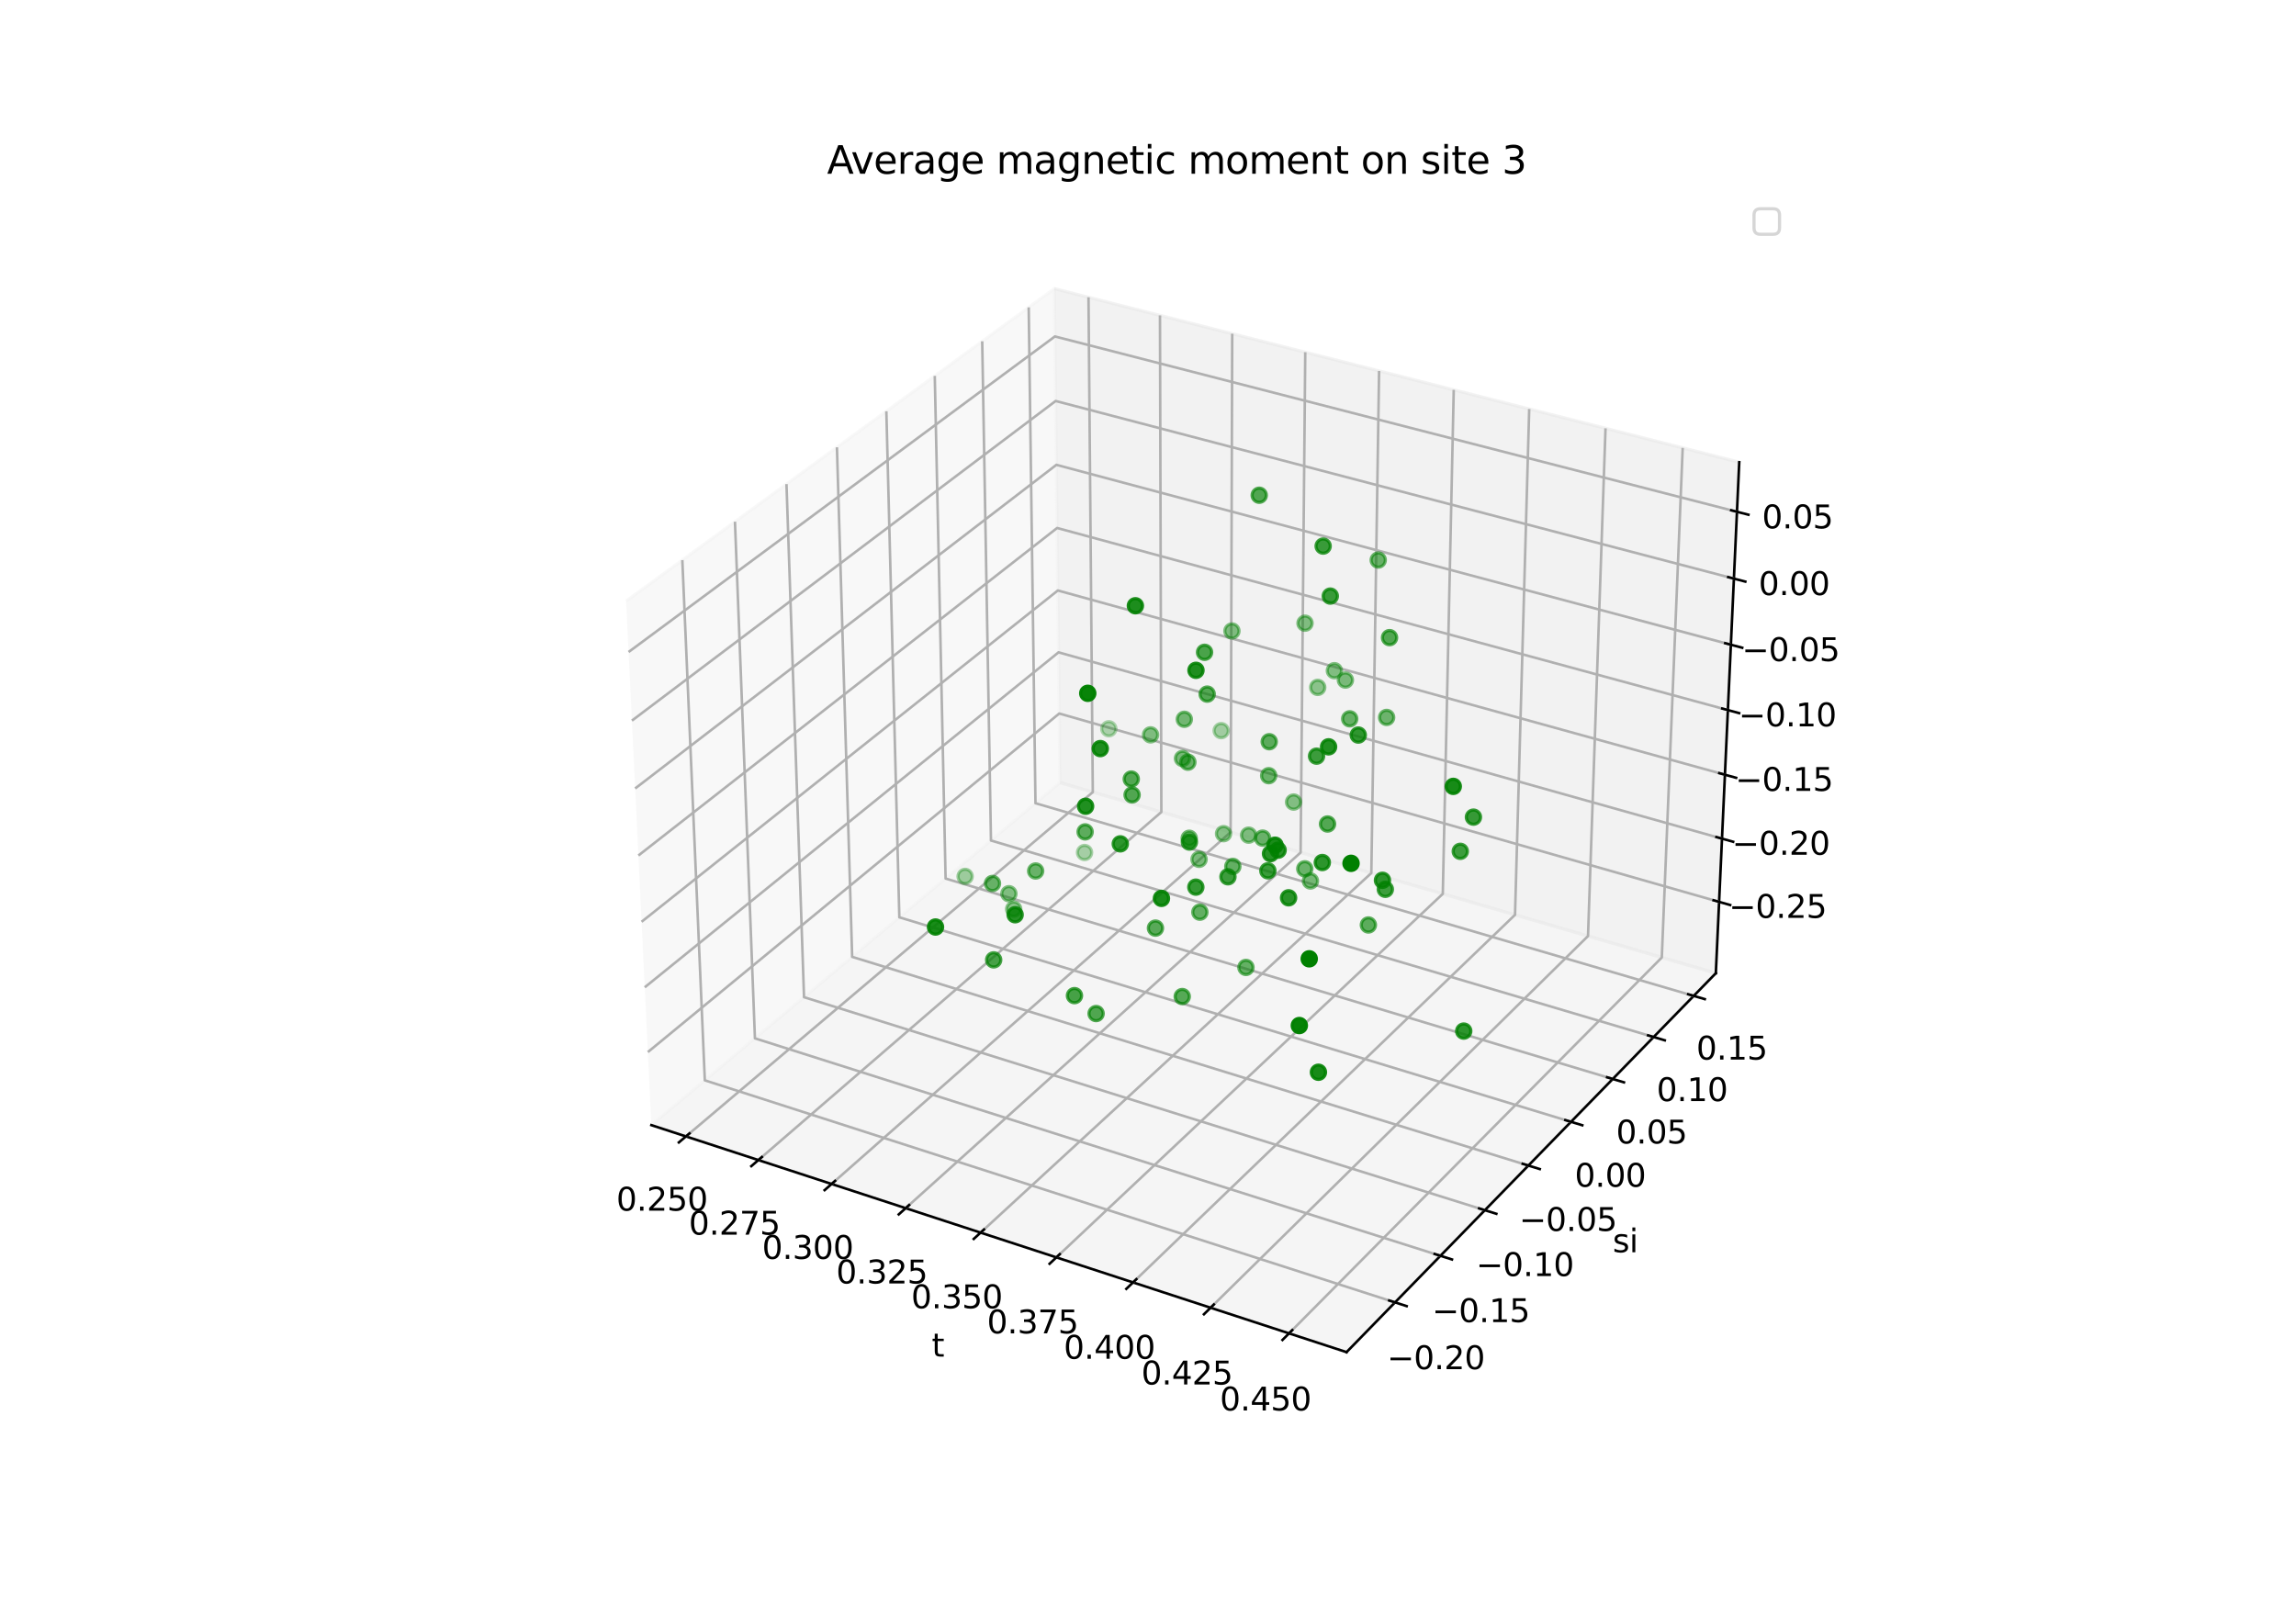<?xml version="1.0" encoding="utf-8" standalone="no"?>
<!DOCTYPE svg PUBLIC "-//W3C//DTD SVG 1.1//EN"
  "http://www.w3.org/Graphics/SVG/1.1/DTD/svg11.dtd">
<svg xmlns:xlink="http://www.w3.org/1999/xlink" width="720pt" height="504pt" viewBox="0 0 720 504" xmlns="http://www.w3.org/2000/svg" version="1.1">
 <defs>
  <style type="text/css">*{stroke-linejoin: round; stroke-linecap: butt}</style>
 </defs>
 <g id="figure_1">
  <g id="patch_1">
   <path d="M 0 504 
L 720 504 
L 720 0 
L 0 0 
z
" style="fill: #ffffff"/>
  </g>
  <g id="patch_2">
   <path d="M 174.96 448.56 
L 563.04 448.56 
L 563.04 60.48 
L 174.96 60.48 
z
" style="fill: #ffffff"/>
  </g>
  <g id="pane3d_1">
   <g id="patch_3">
    <path d="M 204.263 352.872 
L 332.419 245.448 
L 330.638 90.525 
L 196.348 188.523 
" style="fill: #f2f2f2; opacity: 0.5; stroke: #f2f2f2; stroke-linejoin: miter"/>
   </g>
  </g>
  <g id="pane3d_2">
   <g id="patch_4">
    <path d="M 332.419 245.448 
L 538.065 305.222 
L 545.404 144.961 
L 330.638 90.525 
" style="fill: #e6e6e6; opacity: 0.5; stroke: #e6e6e6; stroke-linejoin: miter"/>
   </g>
  </g>
  <g id="pane3d_3">
   <g id="patch_5">
    <path d="M 204.263 352.872 
L 422.257 424.069 
L 538.065 305.222 
L 332.419 245.448 
" style="fill: #ececec; opacity: 0.5; stroke: #ececec; stroke-linejoin: miter"/>
   </g>
  </g>
  <g id="axis3d_1">
   <g id="line2d_1">
    <path d="M 204.263 352.872 
L 422.257 424.069 
" style="fill: none; stroke: #000000; stroke-width: 0.8; stroke-linecap: square"/>
   </g>
   <g id="text_1">
    <!-- t -->
    <g transform="translate(292.177 425.472) scale(0.1 -0.1)">
     <defs>
      <path id="DejaVuSans-74" d="M 1172 4494 
L 1172 3500 
L 2356 3500 
L 2356 3053 
L 1172 3053 
L 1172 1153 
Q 1172 725 1289 603 
Q 1406 481 1766 481 
L 2356 481 
L 2356 0 
L 1766 0 
Q 1100 0 847 248 
Q 594 497 594 1153 
L 594 3053 
L 172 3053 
L 172 3500 
L 594 3500 
L 594 4494 
L 1172 4494 
z
" transform="scale(0.016)"/>
     </defs>
     <use xlink:href="#DejaVuSans-74"/>
    </g>
   </g>
   <g id="Line3DCollection_1">
    <path d="M 215.104 356.413 
L 342.689 248.433 
L 341.342 93.238 
" style="fill: none; stroke: #b0b0b0; stroke-width: 0.8"/>
    <path d="M 237.812 363.829 
L 364.187 254.682 
L 363.755 98.919 
" style="fill: none; stroke: #b0b0b0; stroke-width: 0.8"/>
    <path d="M 260.778 371.33 
L 385.908 260.995 
L 386.411 104.662 
" style="fill: none; stroke: #b0b0b0; stroke-width: 0.8"/>
    <path d="M 284.005 378.916 
L 407.856 267.375 
L 409.314 110.467 
" style="fill: none; stroke: #b0b0b0; stroke-width: 0.8"/>
    <path d="M 307.498 386.589 
L 430.033 273.821 
L 432.468 116.336 
" style="fill: none; stroke: #b0b0b0; stroke-width: 0.8"/>
    <path d="M 331.262 394.35 
L 452.445 280.335 
L 455.877 122.269 
" style="fill: none; stroke: #b0b0b0; stroke-width: 0.8"/>
    <path d="M 355.301 402.201 
L 475.094 286.918 
L 479.544 128.268 
" style="fill: none; stroke: #b0b0b0; stroke-width: 0.8"/>
    <path d="M 379.619 410.143 
L 497.985 293.572 
L 503.475 134.334 
" style="fill: none; stroke: #b0b0b0; stroke-width: 0.8"/>
    <path d="M 404.222 418.179 
L 521.121 300.296 
L 527.674 140.467 
" style="fill: none; stroke: #b0b0b0; stroke-width: 0.8"/>
   </g>
   <g id="xtick_1">
    <g id="line2d_2">
     <path d="M 216.214 355.472 
L 212.877 358.297 
" style="fill: none; stroke: #000000; stroke-width: 0.8; stroke-linecap: square"/>
    </g>
    <g id="text_2">
     <!-- 0.250 -->
     <g transform="translate(193.268 379.692) scale(0.1 -0.1)">
      <defs>
       <path id="DejaVuSans-30" d="M 2034 4250 
Q 1547 4250 1301 3770 
Q 1056 3291 1056 2328 
Q 1056 1369 1301 889 
Q 1547 409 2034 409 
Q 2525 409 2770 889 
Q 3016 1369 3016 2328 
Q 3016 3291 2770 3770 
Q 2525 4250 2034 4250 
z
M 2034 4750 
Q 2819 4750 3233 4129 
Q 3647 3509 3647 2328 
Q 3647 1150 3233 529 
Q 2819 -91 2034 -91 
Q 1250 -91 836 529 
Q 422 1150 422 2328 
Q 422 3509 836 4129 
Q 1250 4750 2034 4750 
z
" transform="scale(0.016)"/>
       <path id="DejaVuSans-2e" d="M 684 794 
L 1344 794 
L 1344 0 
L 684 0 
L 684 794 
z
" transform="scale(0.016)"/>
       <path id="DejaVuSans-32" d="M 1228 531 
L 3431 531 
L 3431 0 
L 469 0 
L 469 531 
Q 828 903 1448 1529 
Q 2069 2156 2228 2338 
Q 2531 2678 2651 2914 
Q 2772 3150 2772 3378 
Q 2772 3750 2511 3984 
Q 2250 4219 1831 4219 
Q 1534 4219 1204 4116 
Q 875 4013 500 3803 
L 500 4441 
Q 881 4594 1212 4672 
Q 1544 4750 1819 4750 
Q 2544 4750 2975 4387 
Q 3406 4025 3406 3419 
Q 3406 3131 3298 2873 
Q 3191 2616 2906 2266 
Q 2828 2175 2409 1742 
Q 1991 1309 1228 531 
z
" transform="scale(0.016)"/>
       <path id="DejaVuSans-35" d="M 691 4666 
L 3169 4666 
L 3169 4134 
L 1269 4134 
L 1269 2991 
Q 1406 3038 1543 3061 
Q 1681 3084 1819 3084 
Q 2600 3084 3056 2656 
Q 3513 2228 3513 1497 
Q 3513 744 3044 326 
Q 2575 -91 1722 -91 
Q 1428 -91 1123 -41 
Q 819 9 494 109 
L 494 744 
Q 775 591 1075 516 
Q 1375 441 1709 441 
Q 2250 441 2565 725 
Q 2881 1009 2881 1497 
Q 2881 1984 2565 2268 
Q 2250 2553 1709 2553 
Q 1456 2553 1204 2497 
Q 953 2441 691 2322 
L 691 4666 
z
" transform="scale(0.016)"/>
      </defs>
      <use xlink:href="#DejaVuSans-30"/>
      <use xlink:href="#DejaVuSans-2e" x="63.623"/>
      <use xlink:href="#DejaVuSans-32" x="95.41"/>
      <use xlink:href="#DejaVuSans-35" x="159.033"/>
      <use xlink:href="#DejaVuSans-30" x="222.656"/>
     </g>
    </g>
   </g>
   <g id="xtick_2">
    <g id="line2d_3">
     <path d="M 238.913 362.878 
L 235.606 365.735 
" style="fill: none; stroke: #000000; stroke-width: 0.8; stroke-linecap: square"/>
    </g>
    <g id="text_3">
     <!-- 0.275 -->
     <g transform="translate(215.992 387.216) scale(0.1 -0.1)">
      <defs>
       <path id="DejaVuSans-37" d="M 525 4666 
L 3525 4666 
L 3525 4397 
L 1831 0 
L 1172 0 
L 2766 4134 
L 525 4134 
L 525 4666 
z
" transform="scale(0.016)"/>
      </defs>
      <use xlink:href="#DejaVuSans-30"/>
      <use xlink:href="#DejaVuSans-2e" x="63.623"/>
      <use xlink:href="#DejaVuSans-32" x="95.41"/>
      <use xlink:href="#DejaVuSans-37" x="159.033"/>
      <use xlink:href="#DejaVuSans-35" x="222.656"/>
     </g>
    </g>
   </g>
   <g id="xtick_3">
    <g id="line2d_4">
     <path d="M 261.869 370.368 
L 258.592 373.257 
" style="fill: none; stroke: #000000; stroke-width: 0.8; stroke-linecap: square"/>
    </g>
    <g id="text_4">
     <!-- 0.300 -->
     <g transform="translate(238.975 394.826) scale(0.1 -0.1)">
      <defs>
       <path id="DejaVuSans-33" d="M 2597 2516 
Q 3050 2419 3304 2112 
Q 3559 1806 3559 1356 
Q 3559 666 3084 287 
Q 2609 -91 1734 -91 
Q 1441 -91 1130 -33 
Q 819 25 488 141 
L 488 750 
Q 750 597 1062 519 
Q 1375 441 1716 441 
Q 2309 441 2620 675 
Q 2931 909 2931 1356 
Q 2931 1769 2642 2001 
Q 2353 2234 1838 2234 
L 1294 2234 
L 1294 2753 
L 1863 2753 
Q 2328 2753 2575 2939 
Q 2822 3125 2822 3475 
Q 2822 3834 2567 4026 
Q 2313 4219 1838 4219 
Q 1578 4219 1281 4162 
Q 984 4106 628 3988 
L 628 4550 
Q 988 4650 1302 4700 
Q 1616 4750 1894 4750 
Q 2613 4750 3031 4423 
Q 3450 4097 3450 3541 
Q 3450 3153 3228 2886 
Q 3006 2619 2597 2516 
z
" transform="scale(0.016)"/>
      </defs>
      <use xlink:href="#DejaVuSans-30"/>
      <use xlink:href="#DejaVuSans-2e" x="63.623"/>
      <use xlink:href="#DejaVuSans-33" x="95.41"/>
      <use xlink:href="#DejaVuSans-30" x="159.033"/>
      <use xlink:href="#DejaVuSans-30" x="222.656"/>
     </g>
    </g>
   </g>
   <g id="xtick_4">
    <g id="line2d_5">
     <path d="M 285.085 377.943 
L 281.841 380.865 
" style="fill: none; stroke: #000000; stroke-width: 0.8; stroke-linecap: square"/>
    </g>
    <g id="text_5">
     <!-- 0.325 -->
     <g transform="translate(262.219 402.522) scale(0.1 -0.1)">
      <use xlink:href="#DejaVuSans-30"/>
      <use xlink:href="#DejaVuSans-2e" x="63.623"/>
      <use xlink:href="#DejaVuSans-33" x="95.41"/>
      <use xlink:href="#DejaVuSans-32" x="159.033"/>
      <use xlink:href="#DejaVuSans-35" x="222.656"/>
     </g>
    </g>
   </g>
   <g id="xtick_5">
    <g id="line2d_6">
     <path d="M 308.567 385.605 
L 305.356 388.561 
" style="fill: none; stroke: #000000; stroke-width: 0.8; stroke-linecap: square"/>
    </g>
    <g id="text_6">
     <!-- 0.350 -->
     <g transform="translate(285.73 410.307) scale(0.1 -0.1)">
      <use xlink:href="#DejaVuSans-30"/>
      <use xlink:href="#DejaVuSans-2e" x="63.623"/>
      <use xlink:href="#DejaVuSans-33" x="95.41"/>
      <use xlink:href="#DejaVuSans-35" x="159.033"/>
      <use xlink:href="#DejaVuSans-30" x="222.656"/>
     </g>
    </g>
   </g>
   <g id="xtick_6">
    <g id="line2d_7">
     <path d="M 332.32 393.355 
L 329.142 396.344 
" style="fill: none; stroke: #000000; stroke-width: 0.8; stroke-linecap: square"/>
    </g>
    <g id="text_7">
     <!-- 0.375 -->
     <g transform="translate(309.513 418.181) scale(0.1 -0.1)">
      <use xlink:href="#DejaVuSans-30"/>
      <use xlink:href="#DejaVuSans-2e" x="63.623"/>
      <use xlink:href="#DejaVuSans-33" x="95.41"/>
      <use xlink:href="#DejaVuSans-37" x="159.033"/>
      <use xlink:href="#DejaVuSans-35" x="222.656"/>
     </g>
    </g>
   </g>
   <g id="xtick_7">
    <g id="line2d_8">
     <path d="M 356.347 401.194 
L 353.204 404.219 
" style="fill: none; stroke: #000000; stroke-width: 0.8; stroke-linecap: square"/>
    </g>
    <g id="text_8">
     <!-- 0.400 -->
     <g transform="translate(333.572 426.147) scale(0.1 -0.1)">
      <defs>
       <path id="DejaVuSans-34" d="M 2419 4116 
L 825 1625 
L 2419 1625 
L 2419 4116 
z
M 2253 4666 
L 3047 4666 
L 3047 1625 
L 3713 1625 
L 3713 1100 
L 3047 1100 
L 3047 0 
L 2419 0 
L 2419 1100 
L 313 1100 
L 313 1709 
L 2253 4666 
z
" transform="scale(0.016)"/>
      </defs>
      <use xlink:href="#DejaVuSans-30"/>
      <use xlink:href="#DejaVuSans-2e" x="63.623"/>
      <use xlink:href="#DejaVuSans-34" x="95.41"/>
      <use xlink:href="#DejaVuSans-30" x="159.033"/>
      <use xlink:href="#DejaVuSans-30" x="222.656"/>
     </g>
    </g>
   </g>
   <g id="xtick_8">
    <g id="line2d_9">
     <path d="M 380.653 409.125 
L 377.546 412.185 
" style="fill: none; stroke: #000000; stroke-width: 0.8; stroke-linecap: square"/>
    </g>
    <g id="text_9">
     <!-- 0.425 -->
     <g transform="translate(357.911 434.206) scale(0.1 -0.1)">
      <use xlink:href="#DejaVuSans-30"/>
      <use xlink:href="#DejaVuSans-2e" x="63.623"/>
      <use xlink:href="#DejaVuSans-34" x="95.41"/>
      <use xlink:href="#DejaVuSans-32" x="159.033"/>
      <use xlink:href="#DejaVuSans-35" x="222.656"/>
     </g>
    </g>
   </g>
   <g id="xtick_9">
    <g id="line2d_10">
     <path d="M 405.244 417.148 
L 402.174 420.244 
" style="fill: none; stroke: #000000; stroke-width: 0.8; stroke-linecap: square"/>
    </g>
    <g id="text_10">
     <!-- 0.450 -->
     <g transform="translate(382.537 442.36) scale(0.1 -0.1)">
      <use xlink:href="#DejaVuSans-30"/>
      <use xlink:href="#DejaVuSans-2e" x="63.623"/>
      <use xlink:href="#DejaVuSans-34" x="95.41"/>
      <use xlink:href="#DejaVuSans-35" x="159.033"/>
      <use xlink:href="#DejaVuSans-30" x="222.656"/>
     </g>
    </g>
   </g>
  </g>
  <g id="axis3d_2">
   <g id="line2d_11">
    <path d="M 538.065 305.222 
L 422.257 424.069 
" style="fill: none; stroke: #000000; stroke-width: 0.8; stroke-linecap: square"/>
   </g>
   <g id="text_11">
    <!-- si -->
    <g transform="translate(505.72 392.744) scale(0.1 -0.1)">
     <defs>
      <path id="DejaVuSans-73" d="M 2834 3397 
L 2834 2853 
Q 2591 2978 2328 3040 
Q 2066 3103 1784 3103 
Q 1356 3103 1142 2972 
Q 928 2841 928 2578 
Q 928 2378 1081 2264 
Q 1234 2150 1697 2047 
L 1894 2003 
Q 2506 1872 2764 1633 
Q 3022 1394 3022 966 
Q 3022 478 2636 193 
Q 2250 -91 1575 -91 
Q 1294 -91 989 -36 
Q 684 19 347 128 
L 347 722 
Q 666 556 975 473 
Q 1284 391 1588 391 
Q 1994 391 2212 530 
Q 2431 669 2431 922 
Q 2431 1156 2273 1281 
Q 2116 1406 1581 1522 
L 1381 1569 
Q 847 1681 609 1914 
Q 372 2147 372 2553 
Q 372 3047 722 3315 
Q 1072 3584 1716 3584 
Q 2034 3584 2315 3537 
Q 2597 3491 2834 3397 
z
" transform="scale(0.016)"/>
      <path id="DejaVuSans-69" d="M 603 3500 
L 1178 3500 
L 1178 0 
L 603 0 
L 603 3500 
z
M 603 4863 
L 1178 4863 
L 1178 4134 
L 603 4134 
L 603 4863 
z
" transform="scale(0.016)"/>
     </defs>
     <use xlink:href="#DejaVuSans-73"/>
     <use xlink:href="#DejaVuSans-69" x="52.1"/>
    </g>
   </g>
   <g id="Line3DCollection_2">
    <path d="M 213.972 175.662 
L 221.026 338.821 
L 437.463 408.464 
" style="fill: none; stroke: #b0b0b0; stroke-width: 0.8"/>
    <path d="M 230.474 163.619 
L 236.738 325.65 
L 451.7 393.853 
" style="fill: none; stroke: #b0b0b0; stroke-width: 0.8"/>
    <path d="M 246.631 151.829 
L 252.136 312.744 
L 465.637 379.551 
" style="fill: none; stroke: #b0b0b0; stroke-width: 0.8"/>
    <path d="M 262.454 140.282 
L 267.227 300.094 
L 479.283 365.547 
" style="fill: none; stroke: #b0b0b0; stroke-width: 0.8"/>
    <path d="M 277.951 128.973 
L 282.022 287.692 
L 492.646 351.833 
" style="fill: none; stroke: #b0b0b0; stroke-width: 0.8"/>
    <path d="M 293.133 117.894 
L 296.53 275.532 
L 505.737 338.399 
" style="fill: none; stroke: #b0b0b0; stroke-width: 0.8"/>
    <path d="M 308.01 107.037 
L 310.757 263.606 
L 518.562 325.237 
" style="fill: none; stroke: #b0b0b0; stroke-width: 0.8"/>
    <path d="M 322.591 96.397 
L 324.713 251.908 
L 531.13 312.339 
" style="fill: none; stroke: #b0b0b0; stroke-width: 0.8"/>
   </g>
   <g id="xtick_10">
    <g id="line2d_12">
     <path d="M 435.64 407.877 
L 441.115 409.639 
" style="fill: none; stroke: #000000; stroke-width: 0.8; stroke-linecap: square"/>
    </g>
    <g id="text_12">
     <!-- −0.20 -->
     <g transform="translate(434.953 429.408) scale(0.1 -0.1)">
      <defs>
       <path id="DejaVuSans-2212" d="M 678 2272 
L 4684 2272 
L 4684 1741 
L 678 1741 
L 678 2272 
z
" transform="scale(0.016)"/>
      </defs>
      <use xlink:href="#DejaVuSans-2212"/>
      <use xlink:href="#DejaVuSans-30" x="83.789"/>
      <use xlink:href="#DejaVuSans-2e" x="147.412"/>
      <use xlink:href="#DejaVuSans-32" x="179.199"/>
      <use xlink:href="#DejaVuSans-30" x="242.822"/>
     </g>
    </g>
   </g>
   <g id="xtick_11">
    <g id="line2d_13">
     <path d="M 449.89 393.279 
L 455.325 395.003 
" style="fill: none; stroke: #000000; stroke-width: 0.8; stroke-linecap: square"/>
    </g>
    <g id="text_13">
     <!-- −0.15 -->
     <g transform="translate(449.059 414.649) scale(0.1 -0.1)">
      <defs>
       <path id="DejaVuSans-31" d="M 794 531 
L 1825 531 
L 1825 4091 
L 703 3866 
L 703 4441 
L 1819 4666 
L 2450 4666 
L 2450 531 
L 3481 531 
L 3481 0 
L 794 0 
L 794 531 
z
" transform="scale(0.016)"/>
      </defs>
      <use xlink:href="#DejaVuSans-2212"/>
      <use xlink:href="#DejaVuSans-30" x="83.789"/>
      <use xlink:href="#DejaVuSans-2e" x="147.412"/>
      <use xlink:href="#DejaVuSans-31" x="179.199"/>
      <use xlink:href="#DejaVuSans-35" x="242.822"/>
     </g>
    </g>
   </g>
   <g id="xtick_12">
    <g id="line2d_14">
     <path d="M 463.84 378.988 
L 469.235 380.677 
" style="fill: none; stroke: #000000; stroke-width: 0.8; stroke-linecap: square"/>
    </g>
    <g id="text_14">
     <!-- −0.10 -->
     <g transform="translate(462.867 400.202) scale(0.1 -0.1)">
      <use xlink:href="#DejaVuSans-2212"/>
      <use xlink:href="#DejaVuSans-30" x="83.789"/>
      <use xlink:href="#DejaVuSans-2e" x="147.412"/>
      <use xlink:href="#DejaVuSans-31" x="179.199"/>
      <use xlink:href="#DejaVuSans-30" x="242.822"/>
     </g>
    </g>
   </g>
   <g id="xtick_13">
    <g id="line2d_15">
     <path d="M 477.499 364.996 
L 482.854 366.649 
" style="fill: none; stroke: #000000; stroke-width: 0.8; stroke-linecap: square"/>
    </g>
    <g id="text_15">
     <!-- −0.05 -->
     <g transform="translate(476.387 386.056) scale(0.1 -0.1)">
      <use xlink:href="#DejaVuSans-2212"/>
      <use xlink:href="#DejaVuSans-30" x="83.789"/>
      <use xlink:href="#DejaVuSans-2e" x="147.412"/>
      <use xlink:href="#DejaVuSans-30" x="179.199"/>
      <use xlink:href="#DejaVuSans-35" x="242.822"/>
     </g>
    </g>
   </g>
   <g id="xtick_14">
    <g id="line2d_16">
     <path d="M 490.875 351.293 
L 496.192 352.912 
" style="fill: none; stroke: #000000; stroke-width: 0.8; stroke-linecap: square"/>
    </g>
    <g id="text_16">
     <!-- 0.00 -->
     <g transform="translate(493.817 372.203) scale(0.1 -0.1)">
      <use xlink:href="#DejaVuSans-30"/>
      <use xlink:href="#DejaVuSans-2e" x="63.623"/>
      <use xlink:href="#DejaVuSans-30" x="95.41"/>
      <use xlink:href="#DejaVuSans-30" x="159.033"/>
     </g>
    </g>
   </g>
   <g id="xtick_15">
    <g id="line2d_17">
     <path d="M 503.979 337.87 
L 509.257 339.456 
" style="fill: none; stroke: #000000; stroke-width: 0.8; stroke-linecap: square"/>
    </g>
    <g id="text_17">
     <!-- 0.05 -->
     <g transform="translate(506.787 358.633) scale(0.1 -0.1)">
      <use xlink:href="#DejaVuSans-30"/>
      <use xlink:href="#DejaVuSans-2e" x="63.623"/>
      <use xlink:href="#DejaVuSans-30" x="95.41"/>
      <use xlink:href="#DejaVuSans-35" x="159.033"/>
     </g>
    </g>
   </g>
   <g id="xtick_16">
    <g id="line2d_18">
     <path d="M 516.817 324.719 
L 522.057 326.273 
" style="fill: none; stroke: #000000; stroke-width: 0.8; stroke-linecap: square"/>
    </g>
    <g id="text_18">
     <!-- 0.10 -->
     <g transform="translate(519.494 345.338) scale(0.1 -0.1)">
      <use xlink:href="#DejaVuSans-30"/>
      <use xlink:href="#DejaVuSans-2e" x="63.623"/>
      <use xlink:href="#DejaVuSans-31" x="95.41"/>
      <use xlink:href="#DejaVuSans-30" x="159.033"/>
     </g>
    </g>
   </g>
   <g id="xtick_17">
    <g id="line2d_19">
     <path d="M 529.397 311.831 
L 534.6 313.354 
" style="fill: none; stroke: #000000; stroke-width: 0.8; stroke-linecap: square"/>
    </g>
    <g id="text_19">
     <!-- 0.15 -->
     <g transform="translate(531.946 332.31) scale(0.1 -0.1)">
      <use xlink:href="#DejaVuSans-30"/>
      <use xlink:href="#DejaVuSans-2e" x="63.623"/>
      <use xlink:href="#DejaVuSans-31" x="95.41"/>
      <use xlink:href="#DejaVuSans-35" x="159.033"/>
     </g>
    </g>
   </g>
  </g>
  <g id="axis3d_3">
   <g id="line2d_20">
    <path d="M 538.065 305.222 
L 545.404 144.961 
" style="fill: none; stroke: #000000; stroke-width: 0.8; stroke-linecap: square"/>
   </g>
   <g id="Line3DCollection_3">
    <path d="M 539.09 282.85 
L 332.17 223.782 
L 203.159 329.963 
" style="fill: none; stroke: #b0b0b0; stroke-width: 0.8"/>
    <path d="M 539.998 263.021 
L 331.95 204.589 
L 202.181 309.648 
" style="fill: none; stroke: #b0b0b0; stroke-width: 0.8"/>
    <path d="M 540.916 242.971 
L 331.727 185.193 
L 201.192 289.099 
" style="fill: none; stroke: #b0b0b0; stroke-width: 0.8"/>
    <path d="M 541.844 222.699 
L 331.501 165.592 
L 200.191 268.313 
" style="fill: none; stroke: #b0b0b0; stroke-width: 0.8"/>
    <path d="M 542.783 202.199 
L 331.273 145.782 
L 199.178 247.285 
" style="fill: none; stroke: #b0b0b0; stroke-width: 0.8"/>
    <path d="M 543.732 181.469 
L 331.043 125.759 
L 198.154 226.011 
" style="fill: none; stroke: #b0b0b0; stroke-width: 0.8"/>
    <path d="M 544.692 160.504 
L 330.81 105.521 
L 197.117 204.486 
" style="fill: none; stroke: #b0b0b0; stroke-width: 0.8"/>
   </g>
   <g id="xtick_18">
    <g id="line2d_21">
     <path d="M 537.352 282.354 
L 542.568 283.843 
" style="fill: none; stroke: #000000; stroke-width: 0.8; stroke-linecap: square"/>
    </g>
    <g id="text_20">
     <!-- −0.25 -->
     <g transform="translate(542.145 287.871) scale(0.1 -0.1)">
      <use xlink:href="#DejaVuSans-2212"/>
      <use xlink:href="#DejaVuSans-30" x="83.789"/>
      <use xlink:href="#DejaVuSans-2e" x="147.412"/>
      <use xlink:href="#DejaVuSans-32" x="179.199"/>
      <use xlink:href="#DejaVuSans-35" x="242.822"/>
     </g>
    </g>
   </g>
   <g id="xtick_19">
    <g id="line2d_22">
     <path d="M 538.251 262.53 
L 543.496 264.003 
" style="fill: none; stroke: #000000; stroke-width: 0.8; stroke-linecap: square"/>
    </g>
    <g id="text_21">
     <!-- −0.20 -->
     <g transform="translate(543.152 268.069) scale(0.1 -0.1)">
      <use xlink:href="#DejaVuSans-2212"/>
      <use xlink:href="#DejaVuSans-30" x="83.789"/>
      <use xlink:href="#DejaVuSans-2e" x="147.412"/>
      <use xlink:href="#DejaVuSans-32" x="179.199"/>
      <use xlink:href="#DejaVuSans-30" x="242.822"/>
     </g>
    </g>
   </g>
   <g id="xtick_20">
    <g id="line2d_23">
     <path d="M 539.159 242.486 
L 544.434 243.943 
" style="fill: none; stroke: #000000; stroke-width: 0.8; stroke-linecap: square"/>
    </g>
    <g id="text_22">
     <!-- −0.15 -->
     <g transform="translate(544.17 248.047) scale(0.1 -0.1)">
      <use xlink:href="#DejaVuSans-2212"/>
      <use xlink:href="#DejaVuSans-30" x="83.789"/>
      <use xlink:href="#DejaVuSans-2e" x="147.412"/>
      <use xlink:href="#DejaVuSans-31" x="179.199"/>
      <use xlink:href="#DejaVuSans-35" x="242.822"/>
     </g>
    </g>
   </g>
   <g id="xtick_21">
    <g id="line2d_24">
     <path d="M 540.077 222.219 
L 545.383 223.66 
" style="fill: none; stroke: #000000; stroke-width: 0.8; stroke-linecap: square"/>
    </g>
    <g id="text_23">
     <!-- −0.10 -->
     <g transform="translate(545.2 227.804) scale(0.1 -0.1)">
      <use xlink:href="#DejaVuSans-2212"/>
      <use xlink:href="#DejaVuSans-30" x="83.789"/>
      <use xlink:href="#DejaVuSans-2e" x="147.412"/>
      <use xlink:href="#DejaVuSans-31" x="179.199"/>
      <use xlink:href="#DejaVuSans-30" x="242.822"/>
     </g>
    </g>
   </g>
   <g id="xtick_22">
    <g id="line2d_25">
     <path d="M 541.005 201.725 
L 546.342 203.149 
" style="fill: none; stroke: #000000; stroke-width: 0.8; stroke-linecap: square"/>
    </g>
    <g id="text_24">
     <!-- −0.05 -->
     <g transform="translate(546.241 207.334) scale(0.1 -0.1)">
      <use xlink:href="#DejaVuSans-2212"/>
      <use xlink:href="#DejaVuSans-30" x="83.789"/>
      <use xlink:href="#DejaVuSans-2e" x="147.412"/>
      <use xlink:href="#DejaVuSans-30" x="179.199"/>
      <use xlink:href="#DejaVuSans-35" x="242.822"/>
     </g>
    </g>
   </g>
   <g id="xtick_23">
    <g id="line2d_26">
     <path d="M 541.944 181.001 
L 547.312 182.407 
" style="fill: none; stroke: #000000; stroke-width: 0.8; stroke-linecap: square"/>
    </g>
    <g id="text_25">
     <!-- 0.00 -->
     <g transform="translate(551.484 186.633) scale(0.1 -0.1)">
      <use xlink:href="#DejaVuSans-30"/>
      <use xlink:href="#DejaVuSans-2e" x="63.623"/>
      <use xlink:href="#DejaVuSans-30" x="95.41"/>
      <use xlink:href="#DejaVuSans-30" x="159.033"/>
     </g>
    </g>
   </g>
   <g id="xtick_24">
    <g id="line2d_27">
     <path d="M 542.894 160.041 
L 548.294 161.429 
" style="fill: none; stroke: #000000; stroke-width: 0.8; stroke-linecap: square"/>
    </g>
    <g id="text_26">
     <!-- 0.05 -->
     <g transform="translate(552.548 165.699) scale(0.1 -0.1)">
      <use xlink:href="#DejaVuSans-30"/>
      <use xlink:href="#DejaVuSans-2e" x="63.623"/>
      <use xlink:href="#DejaVuSans-30" x="95.41"/>
      <use xlink:href="#DejaVuSans-35" x="159.033"/>
     </g>
    </g>
   </g>
  </g>
  <g id="axes_1">
   <g id="Path3DCollection_1">
    <defs>
     <path id="C0_0_c5bb8f6f58" d="M 0 2.236 
C 0.593 2.236 1.162 2 1.581 1.581 
C 2 1.162 2.236 0.593 2.236 -0 
C 2.236 -0.593 2 -1.162 1.581 -1.581 
C 1.162 -2 0.593 -2.236 0 -2.236 
C -0.593 -2.236 -1.162 -2 -1.581 -1.581 
C -2 -1.162 -2.236 -0.593 -2.236 0 
C -2.236 0.593 -2 1.162 -1.581 1.581 
C -1.162 2 -0.593 2.236 0 2.236 
z
"/>
    </defs>
    <g clip-path="url(#pa1069e12fb)">
     <use xlink:href="#C0_0_c5bb8f6f58" x="347.713" y="228.56" style="fill: #008000; fill-opacity: 0.3; stroke: #008000; stroke-opacity: 0.3"/>
    </g>
    <g clip-path="url(#pa1069e12fb)">
     <use xlink:href="#C0_0_c5bb8f6f58" x="340.106" y="267.368" style="fill: #008000; fill-opacity: 0.326; stroke: #008000; stroke-opacity: 0.326"/>
    </g>
    <g clip-path="url(#pa1069e12fb)">
     <use xlink:href="#C0_0_c5bb8f6f58" x="382.953" y="229.151" style="fill: #008000; fill-opacity: 0.335; stroke: #008000; stroke-opacity: 0.335"/>
    </g>
    <g clip-path="url(#pa1069e12fb)">
     <use xlink:href="#C0_0_c5bb8f6f58" x="302.65" y="274.861" style="fill: #008000; fill-opacity: 0.362; stroke: #008000; stroke-opacity: 0.362"/>
    </g>
    <g clip-path="url(#pa1069e12fb)">
     <use xlink:href="#C0_0_c5bb8f6f58" x="413.22" y="215.587" style="fill: #008000; fill-opacity: 0.429; stroke: #008000; stroke-opacity: 0.429"/>
    </g>
    <g clip-path="url(#pa1069e12fb)">
     <use xlink:href="#C0_0_c5bb8f6f58" x="383.692" y="261.465" style="fill: #008000; fill-opacity: 0.445; stroke: #008000; stroke-opacity: 0.445"/>
    </g>
    <g clip-path="url(#pa1069e12fb)">
     <use xlink:href="#C0_0_c5bb8f6f58" x="317.882" y="285.128" style="fill: #008000; fill-opacity: 0.452; stroke: #008000; stroke-opacity: 0.452"/>
    </g>
    <g clip-path="url(#pa1069e12fb)">
     <use xlink:href="#C0_0_c5bb8f6f58" x="405.658" y="251.548" style="fill: #008000; fill-opacity: 0.462; stroke: #008000; stroke-opacity: 0.462"/>
    </g>
    <g clip-path="url(#pa1069e12fb)">
     <use xlink:href="#C0_0_c5bb8f6f58" x="418.446" y="210.343" style="fill: #008000; fill-opacity: 0.468; stroke: #008000; stroke-opacity: 0.468"/>
    </g>
    <g clip-path="url(#pa1069e12fb)">
     <use xlink:href="#C0_0_c5bb8f6f58" x="409.238" y="195.449" style="fill: #008000; fill-opacity: 0.472; stroke: #008000; stroke-opacity: 0.472"/>
    </g>
    <g clip-path="url(#pa1069e12fb)">
     <use xlink:href="#C0_0_c5bb8f6f58" x="386.32" y="197.895" style="fill: #008000; fill-opacity: 0.473; stroke: #008000; stroke-opacity: 0.473"/>
    </g>
    <g clip-path="url(#pa1069e12fb)">
     <use xlink:href="#C0_0_c5bb8f6f58" x="360.8" y="230.469" style="fill: #008000; fill-opacity: 0.476; stroke: #008000; stroke-opacity: 0.476"/>
    </g>
    <g clip-path="url(#pa1069e12fb)">
     <use xlink:href="#C0_0_c5bb8f6f58" x="391.558" y="261.927" style="fill: #008000; fill-opacity: 0.478; stroke: #008000; stroke-opacity: 0.478"/>
    </g>
    <g clip-path="url(#pa1069e12fb)">
     <use xlink:href="#C0_0_c5bb8f6f58" x="316.379" y="280.292" style="fill: #008000; fill-opacity: 0.48; stroke: #008000; stroke-opacity: 0.48"/>
    </g>
    <g clip-path="url(#pa1069e12fb)">
     <use xlink:href="#C0_0_c5bb8f6f58" x="421.904" y="213.288" style="fill: #008000; fill-opacity: 0.493; stroke: #008000; stroke-opacity: 0.493"/>
    </g>
    <g clip-path="url(#pa1069e12fb)">
     <use xlink:href="#C0_0_c5bb8f6f58" x="376.018" y="269.511" style="fill: #008000; fill-opacity: 0.505; stroke: #008000; stroke-opacity: 0.505"/>
    </g>
    <g clip-path="url(#pa1069e12fb)">
     <use xlink:href="#C0_0_c5bb8f6f58" x="370.816" y="237.873" style="fill: #008000; fill-opacity: 0.509; stroke: #008000; stroke-opacity: 0.509"/>
    </g>
    <g clip-path="url(#pa1069e12fb)">
     <use xlink:href="#C0_0_c5bb8f6f58" x="410.939" y="276.301" style="fill: #008000; fill-opacity: 0.52; stroke: #008000; stroke-opacity: 0.52"/>
    </g>
    <g clip-path="url(#pa1069e12fb)">
     <use xlink:href="#C0_0_c5bb8f6f58" x="371.389" y="225.587" style="fill: #008000; fill-opacity: 0.53; stroke: #008000; stroke-opacity: 0.53"/>
    </g>
    <g clip-path="url(#pa1069e12fb)">
     <use xlink:href="#C0_0_c5bb8f6f58" x="434.833" y="225.005" style="fill: #008000; fill-opacity: 0.549; stroke: #008000; stroke-opacity: 0.549"/>
    </g>
    <g clip-path="url(#pa1069e12fb)">
     <use xlink:href="#C0_0_c5bb8f6f58" x="372.925" y="262.909" style="fill: #008000; fill-opacity: 0.558; stroke: #008000; stroke-opacity: 0.558"/>
    </g>
    <g clip-path="url(#pa1069e12fb)">
     <use xlink:href="#C0_0_c5bb8f6f58" x="397.848" y="243.275" style="fill: #008000; fill-opacity: 0.562; stroke: #008000; stroke-opacity: 0.562"/>
    </g>
    <g clip-path="url(#pa1069e12fb)">
     <use xlink:href="#C0_0_c5bb8f6f58" x="395.949" y="262.86" style="fill: #008000; fill-opacity: 0.565; stroke: #008000; stroke-opacity: 0.565"/>
    </g>
    <g clip-path="url(#pa1069e12fb)">
     <use xlink:href="#C0_0_c5bb8f6f58" x="432.197" y="175.643" style="fill: #008000; fill-opacity: 0.566; stroke: #008000; stroke-opacity: 0.566"/>
    </g>
    <g clip-path="url(#pa1069e12fb)">
     <use xlink:href="#C0_0_c5bb8f6f58" x="409.163" y="272.483" style="fill: #008000; fill-opacity: 0.57; stroke: #008000; stroke-opacity: 0.57"/>
    </g>
    <g clip-path="url(#pa1069e12fb)">
     <use xlink:href="#C0_0_c5bb8f6f58" x="324.769" y="273.167" style="fill: #008000; fill-opacity: 0.572; stroke: #008000; stroke-opacity: 0.572"/>
    </g>
    <g clip-path="url(#pa1069e12fb)">
     <use xlink:href="#C0_0_c5bb8f6f58" x="423.252" y="225.441" style="fill: #008000; fill-opacity: 0.576; stroke: #008000; stroke-opacity: 0.576"/>
    </g>
    <g clip-path="url(#pa1069e12fb)">
     <use xlink:href="#C0_0_c5bb8f6f58" x="311.235" y="277.075" style="fill: #008000; fill-opacity: 0.581; stroke: #008000; stroke-opacity: 0.581"/>
    </g>
    <g clip-path="url(#pa1069e12fb)">
     <use xlink:href="#C0_0_c5bb8f6f58" x="372.504" y="239.041" style="fill: #008000; fill-opacity: 0.581; stroke: #008000; stroke-opacity: 0.581"/>
    </g>
    <g clip-path="url(#pa1069e12fb)">
     <use xlink:href="#C0_0_c5bb8f6f58" x="390.717" y="303.413" style="fill: #008000; fill-opacity: 0.593; stroke: #008000; stroke-opacity: 0.593"/>
    </g>
    <g clip-path="url(#pa1069e12fb)">
     <use xlink:href="#C0_0_c5bb8f6f58" x="376.267" y="286.083" style="fill: #008000; fill-opacity: 0.596; stroke: #008000; stroke-opacity: 0.596"/>
    </g>
    <g clip-path="url(#pa1069e12fb)">
     <use xlink:href="#C0_0_c5bb8f6f58" x="386.605" y="271.735" style="fill: #008000; fill-opacity: 0.597; stroke: #008000; stroke-opacity: 0.597"/>
    </g>
    <g clip-path="url(#pa1069e12fb)">
     <use xlink:href="#C0_0_c5bb8f6f58" x="398.016" y="232.623" style="fill: #008000; fill-opacity: 0.619; stroke: #008000; stroke-opacity: 0.619"/>
    </g>
    <g clip-path="url(#pa1069e12fb)">
     <use xlink:href="#C0_0_c5bb8f6f58" x="340.285" y="260.902" style="fill: #008000; fill-opacity: 0.619; stroke: #008000; stroke-opacity: 0.619"/>
    </g>
    <g clip-path="url(#pa1069e12fb)">
     <use xlink:href="#C0_0_c5bb8f6f58" x="429.107" y="290.096" style="fill: #008000; fill-opacity: 0.623; stroke: #008000; stroke-opacity: 0.623"/>
    </g>
    <g clip-path="url(#pa1069e12fb)">
     <use xlink:href="#C0_0_c5bb8f6f58" x="362.34" y="291.081" style="fill: #008000; fill-opacity: 0.638; stroke: #008000; stroke-opacity: 0.638"/>
    </g>
    <g clip-path="url(#pa1069e12fb)">
     <use xlink:href="#C0_0_c5bb8f6f58" x="370.736" y="312.545" style="fill: #008000; fill-opacity: 0.646; stroke: #008000; stroke-opacity: 0.646"/>
    </g>
    <g clip-path="url(#pa1069e12fb)">
     <use xlink:href="#C0_0_c5bb8f6f58" x="378.56" y="217.693" style="fill: #008000; fill-opacity: 0.651; stroke: #008000; stroke-opacity: 0.651"/>
    </g>
    <g clip-path="url(#pa1069e12fb)">
     <use xlink:href="#C0_0_c5bb8f6f58" x="416.305" y="258.43" style="fill: #008000; fill-opacity: 0.658; stroke: #008000; stroke-opacity: 0.658"/>
    </g>
    <g clip-path="url(#pa1069e12fb)">
     <use xlink:href="#C0_0_c5bb8f6f58" x="354.754" y="244.333" style="fill: #008000; fill-opacity: 0.66; stroke: #008000; stroke-opacity: 0.66"/>
    </g>
    <g clip-path="url(#pa1069e12fb)">
     <use xlink:href="#C0_0_c5bb8f6f58" x="435.745" y="199.979" style="fill: #008000; fill-opacity: 0.662; stroke: #008000; stroke-opacity: 0.662"/>
    </g>
    <g clip-path="url(#pa1069e12fb)">
     <use xlink:href="#C0_0_c5bb8f6f58" x="355.01" y="249.298" style="fill: #008000; fill-opacity: 0.665; stroke: #008000; stroke-opacity: 0.665"/>
    </g>
    <g clip-path="url(#pa1069e12fb)">
     <use xlink:href="#C0_0_c5bb8f6f58" x="394.879" y="155.32" style="fill: #008000; fill-opacity: 0.665; stroke: #008000; stroke-opacity: 0.665"/>
    </g>
    <g clip-path="url(#pa1069e12fb)">
     <use xlink:href="#C0_0_c5bb8f6f58" x="343.725" y="317.878" style="fill: #008000; fill-opacity: 0.674; stroke: #008000; stroke-opacity: 0.674"/>
    </g>
    <g clip-path="url(#pa1069e12fb)">
     <use xlink:href="#C0_0_c5bb8f6f58" x="377.734" y="204.577" style="fill: #008000; fill-opacity: 0.693; stroke: #008000; stroke-opacity: 0.693"/>
    </g>
    <g clip-path="url(#pa1069e12fb)">
     <use xlink:href="#C0_0_c5bb8f6f58" x="311.606" y="301.042" style="fill: #008000; fill-opacity: 0.708; stroke: #008000; stroke-opacity: 0.708"/>
    </g>
    <g clip-path="url(#pa1069e12fb)">
     <use xlink:href="#C0_0_c5bb8f6f58" x="336.941" y="312.257" style="fill: #008000; fill-opacity: 0.714; stroke: #008000; stroke-opacity: 0.714"/>
    </g>
    <g clip-path="url(#pa1069e12fb)">
     <use xlink:href="#C0_0_c5bb8f6f58" x="385.072" y="274.988" style="fill: #008000; fill-opacity: 0.747; stroke: #008000; stroke-opacity: 0.747"/>
    </g>
    <g clip-path="url(#pa1069e12fb)">
     <use xlink:href="#C0_0_c5bb8f6f58" x="372.981" y="264.093" style="fill: #008000; fill-opacity: 0.749; stroke: #008000; stroke-opacity: 0.749"/>
    </g>
    <g clip-path="url(#pa1069e12fb)">
     <use xlink:href="#C0_0_c5bb8f6f58" x="457.927" y="266.996" style="fill: #008000; fill-opacity: 0.75; stroke: #008000; stroke-opacity: 0.75"/>
    </g>
    <g clip-path="url(#pa1069e12fb)">
     <use xlink:href="#C0_0_c5bb8f6f58" x="412.858" y="237.148" style="fill: #008000; fill-opacity: 0.752; stroke: #008000; stroke-opacity: 0.752"/>
    </g>
    <g clip-path="url(#pa1069e12fb)">
     <use xlink:href="#C0_0_c5bb8f6f58" x="434.425" y="278.91" style="fill: #008000; fill-opacity: 0.757; stroke: #008000; stroke-opacity: 0.757"/>
    </g>
    <g clip-path="url(#pa1069e12fb)">
     <use xlink:href="#C0_0_c5bb8f6f58" x="417.166" y="186.949" style="fill: #008000; fill-opacity: 0.763; stroke: #008000; stroke-opacity: 0.763"/>
    </g>
    <g clip-path="url(#pa1069e12fb)">
     <use xlink:href="#C0_0_c5bb8f6f58" x="414.923" y="171.267" style="fill: #008000; fill-opacity: 0.763; stroke: #008000; stroke-opacity: 0.763"/>
    </g>
    <g clip-path="url(#pa1069e12fb)">
     <use xlink:href="#C0_0_c5bb8f6f58" x="397.591" y="273.107" style="fill: #008000; fill-opacity: 0.765; stroke: #008000; stroke-opacity: 0.765"/>
    </g>
    <g clip-path="url(#pa1069e12fb)">
     <use xlink:href="#C0_0_c5bb8f6f58" x="462.055" y="256.275" style="fill: #008000; fill-opacity: 0.776; stroke: #008000; stroke-opacity: 0.776"/>
    </g>
    <g clip-path="url(#pa1069e12fb)">
     <use xlink:href="#C0_0_c5bb8f6f58" x="375.001" y="278.235" style="fill: #008000; fill-opacity: 0.787; stroke: #008000; stroke-opacity: 0.787"/>
    </g>
    <g clip-path="url(#pa1069e12fb)">
     <use xlink:href="#C0_0_c5bb8f6f58" x="425.938" y="230.532" style="fill: #008000; fill-opacity: 0.8; stroke: #008000; stroke-opacity: 0.8"/>
    </g>
    <g clip-path="url(#pa1069e12fb)">
     <use xlink:href="#C0_0_c5bb8f6f58" x="351.31" y="264.656" style="fill: #008000; fill-opacity: 0.812; stroke: #008000; stroke-opacity: 0.812"/>
    </g>
    <g clip-path="url(#pa1069e12fb)">
     <use xlink:href="#C0_0_c5bb8f6f58" x="433.527" y="276.083" style="fill: #008000; fill-opacity: 0.813; stroke: #008000; stroke-opacity: 0.813"/>
    </g>
    <g clip-path="url(#pa1069e12fb)">
     <use xlink:href="#C0_0_c5bb8f6f58" x="459.007" y="323.377" style="fill: #008000; fill-opacity: 0.814; stroke: #008000; stroke-opacity: 0.814"/>
    </g>
    <g clip-path="url(#pa1069e12fb)">
     <use xlink:href="#C0_0_c5bb8f6f58" x="414.666" y="270.513" style="fill: #008000; fill-opacity: 0.816; stroke: #008000; stroke-opacity: 0.816"/>
    </g>
    <g clip-path="url(#pa1069e12fb)">
     <use xlink:href="#C0_0_c5bb8f6f58" x="404.089" y="281.576" style="fill: #008000; fill-opacity: 0.832; stroke: #008000; stroke-opacity: 0.832"/>
    </g>
    <g clip-path="url(#pa1069e12fb)">
     <use xlink:href="#C0_0_c5bb8f6f58" x="400.801" y="266.636" style="fill: #008000; fill-opacity: 0.834; stroke: #008000; stroke-opacity: 0.834"/>
    </g>
    <g clip-path="url(#pa1069e12fb)">
     <use xlink:href="#C0_0_c5bb8f6f58" x="398.421" y="267.73" style="fill: #008000; fill-opacity: 0.836; stroke: #008000; stroke-opacity: 0.836"/>
    </g>
    <g clip-path="url(#pa1069e12fb)">
     <use xlink:href="#C0_0_c5bb8f6f58" x="318.335" y="286.891" style="fill: #008000; fill-opacity: 0.84; stroke: #008000; stroke-opacity: 0.84"/>
    </g>
    <g clip-path="url(#pa1069e12fb)">
     <use xlink:href="#C0_0_c5bb8f6f58" x="416.626" y="234.225" style="fill: #008000; fill-opacity: 0.86; stroke: #008000; stroke-opacity: 0.86"/>
    </g>
    <g clip-path="url(#pa1069e12fb)">
     <use xlink:href="#C0_0_c5bb8f6f58" x="340.435" y="252.869" style="fill: #008000; fill-opacity: 0.87; stroke: #008000; stroke-opacity: 0.87"/>
    </g>
    <g clip-path="url(#pa1069e12fb)">
     <use xlink:href="#C0_0_c5bb8f6f58" x="375.045" y="210.228" style="fill: #008000; fill-opacity: 0.871; stroke: #008000; stroke-opacity: 0.871"/>
    </g>
    <g clip-path="url(#pa1069e12fb)">
     <use xlink:href="#C0_0_c5bb8f6f58" x="345.037" y="234.776" style="fill: #008000; fill-opacity: 0.875; stroke: #008000; stroke-opacity: 0.875"/>
    </g>
    <g clip-path="url(#pa1069e12fb)">
     <use xlink:href="#C0_0_c5bb8f6f58" x="356.043" y="189.983" style="fill: #008000; fill-opacity: 0.876; stroke: #008000; stroke-opacity: 0.876"/>
    </g>
    <g clip-path="url(#pa1069e12fb)">
     <use xlink:href="#C0_0_c5bb8f6f58" x="364.218" y="281.757" style="fill: #008000; fill-opacity: 0.888; stroke: #008000; stroke-opacity: 0.888"/>
    </g>
    <g clip-path="url(#pa1069e12fb)">
     <use xlink:href="#C0_0_c5bb8f6f58" x="399.835" y="265.074" style="fill: #008000; fill-opacity: 0.891; stroke: #008000; stroke-opacity: 0.891"/>
    </g>
    <g clip-path="url(#pa1069e12fb)">
     <use xlink:href="#C0_0_c5bb8f6f58" x="293.365" y="290.739" style="fill: #008000; fill-opacity: 0.895; stroke: #008000; stroke-opacity: 0.895"/>
    </g>
    <g clip-path="url(#pa1069e12fb)">
     <use xlink:href="#C0_0_c5bb8f6f58" x="413.444" y="336.285" style="fill: #008000; fill-opacity: 0.902; stroke: #008000; stroke-opacity: 0.902"/>
    </g>
    <g clip-path="url(#pa1069e12fb)">
     <use xlink:href="#C0_0_c5bb8f6f58" x="455.729" y="246.629" style="fill: #008000; fill-opacity: 0.905; stroke: #008000; stroke-opacity: 0.905"/>
    </g>
    <g clip-path="url(#pa1069e12fb)">
     <use xlink:href="#C0_0_c5bb8f6f58" x="341.111" y="217.44" style="fill: #008000; fill-opacity: 0.968; stroke: #008000; stroke-opacity: 0.968"/>
    </g>
    <g clip-path="url(#pa1069e12fb)">
     <use xlink:href="#C0_0_c5bb8f6f58" x="407.456" y="321.638" style="fill: #008000; fill-opacity: 0.976; stroke: #008000; stroke-opacity: 0.976"/>
    </g>
    <g clip-path="url(#pa1069e12fb)">
     <use xlink:href="#C0_0_c5bb8f6f58" x="423.67" y="270.762" style="fill: #008000; fill-opacity: 0.993; stroke: #008000; stroke-opacity: 0.993"/>
    </g>
    <g clip-path="url(#pa1069e12fb)">
     <use xlink:href="#C0_0_c5bb8f6f58" x="410.563" y="300.711" style="fill: #008000; stroke: #008000"/>
    </g>
   </g>
   <g id="text_27">
    <!-- Average magnetic moment on site 3 -->
    <g transform="translate(259.349 54.48) scale(0.12 -0.12)">
     <defs>
      <path id="DejaVuSans-41" d="M 2188 4044 
L 1331 1722 
L 3047 1722 
L 2188 4044 
z
M 1831 4666 
L 2547 4666 
L 4325 0 
L 3669 0 
L 3244 1197 
L 1141 1197 
L 716 0 
L 50 0 
L 1831 4666 
z
" transform="scale(0.016)"/>
      <path id="DejaVuSans-76" d="M 191 3500 
L 800 3500 
L 1894 563 
L 2988 3500 
L 3597 3500 
L 2284 0 
L 1503 0 
L 191 3500 
z
" transform="scale(0.016)"/>
      <path id="DejaVuSans-65" d="M 3597 1894 
L 3597 1613 
L 953 1613 
Q 991 1019 1311 708 
Q 1631 397 2203 397 
Q 2534 397 2845 478 
Q 3156 559 3463 722 
L 3463 178 
Q 3153 47 2828 -22 
Q 2503 -91 2169 -91 
Q 1331 -91 842 396 
Q 353 884 353 1716 
Q 353 2575 817 3079 
Q 1281 3584 2069 3584 
Q 2775 3584 3186 3129 
Q 3597 2675 3597 1894 
z
M 3022 2063 
Q 3016 2534 2758 2815 
Q 2500 3097 2075 3097 
Q 1594 3097 1305 2825 
Q 1016 2553 972 2059 
L 3022 2063 
z
" transform="scale(0.016)"/>
      <path id="DejaVuSans-72" d="M 2631 2963 
Q 2534 3019 2420 3045 
Q 2306 3072 2169 3072 
Q 1681 3072 1420 2755 
Q 1159 2438 1159 1844 
L 1159 0 
L 581 0 
L 581 3500 
L 1159 3500 
L 1159 2956 
Q 1341 3275 1631 3429 
Q 1922 3584 2338 3584 
Q 2397 3584 2469 3576 
Q 2541 3569 2628 3553 
L 2631 2963 
z
" transform="scale(0.016)"/>
      <path id="DejaVuSans-61" d="M 2194 1759 
Q 1497 1759 1228 1600 
Q 959 1441 959 1056 
Q 959 750 1161 570 
Q 1363 391 1709 391 
Q 2188 391 2477 730 
Q 2766 1069 2766 1631 
L 2766 1759 
L 2194 1759 
z
M 3341 1997 
L 3341 0 
L 2766 0 
L 2766 531 
Q 2569 213 2275 61 
Q 1981 -91 1556 -91 
Q 1019 -91 701 211 
Q 384 513 384 1019 
Q 384 1609 779 1909 
Q 1175 2209 1959 2209 
L 2766 2209 
L 2766 2266 
Q 2766 2663 2505 2880 
Q 2244 3097 1772 3097 
Q 1472 3097 1187 3025 
Q 903 2953 641 2809 
L 641 3341 
Q 956 3463 1253 3523 
Q 1550 3584 1831 3584 
Q 2591 3584 2966 3190 
Q 3341 2797 3341 1997 
z
" transform="scale(0.016)"/>
      <path id="DejaVuSans-67" d="M 2906 1791 
Q 2906 2416 2648 2759 
Q 2391 3103 1925 3103 
Q 1463 3103 1205 2759 
Q 947 2416 947 1791 
Q 947 1169 1205 825 
Q 1463 481 1925 481 
Q 2391 481 2648 825 
Q 2906 1169 2906 1791 
z
M 3481 434 
Q 3481 -459 3084 -895 
Q 2688 -1331 1869 -1331 
Q 1566 -1331 1297 -1286 
Q 1028 -1241 775 -1147 
L 775 -588 
Q 1028 -725 1275 -790 
Q 1522 -856 1778 -856 
Q 2344 -856 2625 -561 
Q 2906 -266 2906 331 
L 2906 616 
Q 2728 306 2450 153 
Q 2172 0 1784 0 
Q 1141 0 747 490 
Q 353 981 353 1791 
Q 353 2603 747 3093 
Q 1141 3584 1784 3584 
Q 2172 3584 2450 3431 
Q 2728 3278 2906 2969 
L 2906 3500 
L 3481 3500 
L 3481 434 
z
" transform="scale(0.016)"/>
      <path id="DejaVuSans-20" transform="scale(0.016)"/>
      <path id="DejaVuSans-6d" d="M 3328 2828 
Q 3544 3216 3844 3400 
Q 4144 3584 4550 3584 
Q 5097 3584 5394 3201 
Q 5691 2819 5691 2113 
L 5691 0 
L 5113 0 
L 5113 2094 
Q 5113 2597 4934 2840 
Q 4756 3084 4391 3084 
Q 3944 3084 3684 2787 
Q 3425 2491 3425 1978 
L 3425 0 
L 2847 0 
L 2847 2094 
Q 2847 2600 2669 2842 
Q 2491 3084 2119 3084 
Q 1678 3084 1418 2786 
Q 1159 2488 1159 1978 
L 1159 0 
L 581 0 
L 581 3500 
L 1159 3500 
L 1159 2956 
Q 1356 3278 1631 3431 
Q 1906 3584 2284 3584 
Q 2666 3584 2933 3390 
Q 3200 3197 3328 2828 
z
" transform="scale(0.016)"/>
      <path id="DejaVuSans-6e" d="M 3513 2113 
L 3513 0 
L 2938 0 
L 2938 2094 
Q 2938 2591 2744 2837 
Q 2550 3084 2163 3084 
Q 1697 3084 1428 2787 
Q 1159 2491 1159 1978 
L 1159 0 
L 581 0 
L 581 3500 
L 1159 3500 
L 1159 2956 
Q 1366 3272 1645 3428 
Q 1925 3584 2291 3584 
Q 2894 3584 3203 3211 
Q 3513 2838 3513 2113 
z
" transform="scale(0.016)"/>
      <path id="DejaVuSans-63" d="M 3122 3366 
L 3122 2828 
Q 2878 2963 2633 3030 
Q 2388 3097 2138 3097 
Q 1578 3097 1268 2742 
Q 959 2388 959 1747 
Q 959 1106 1268 751 
Q 1578 397 2138 397 
Q 2388 397 2633 464 
Q 2878 531 3122 666 
L 3122 134 
Q 2881 22 2623 -34 
Q 2366 -91 2075 -91 
Q 1284 -91 818 406 
Q 353 903 353 1747 
Q 353 2603 823 3093 
Q 1294 3584 2113 3584 
Q 2378 3584 2631 3529 
Q 2884 3475 3122 3366 
z
" transform="scale(0.016)"/>
      <path id="DejaVuSans-6f" d="M 1959 3097 
Q 1497 3097 1228 2736 
Q 959 2375 959 1747 
Q 959 1119 1226 758 
Q 1494 397 1959 397 
Q 2419 397 2687 759 
Q 2956 1122 2956 1747 
Q 2956 2369 2687 2733 
Q 2419 3097 1959 3097 
z
M 1959 3584 
Q 2709 3584 3137 3096 
Q 3566 2609 3566 1747 
Q 3566 888 3137 398 
Q 2709 -91 1959 -91 
Q 1206 -91 779 398 
Q 353 888 353 1747 
Q 353 2609 779 3096 
Q 1206 3584 1959 3584 
z
" transform="scale(0.016)"/>
     </defs>
     <use xlink:href="#DejaVuSans-41"/>
     <use xlink:href="#DejaVuSans-76" x="62.533"/>
     <use xlink:href="#DejaVuSans-65" x="121.713"/>
     <use xlink:href="#DejaVuSans-72" x="183.236"/>
     <use xlink:href="#DejaVuSans-61" x="224.35"/>
     <use xlink:href="#DejaVuSans-67" x="285.629"/>
     <use xlink:href="#DejaVuSans-65" x="349.105"/>
     <use xlink:href="#DejaVuSans-20" x="410.629"/>
     <use xlink:href="#DejaVuSans-6d" x="442.416"/>
     <use xlink:href="#DejaVuSans-61" x="539.828"/>
     <use xlink:href="#DejaVuSans-67" x="601.107"/>
     <use xlink:href="#DejaVuSans-6e" x="664.584"/>
     <use xlink:href="#DejaVuSans-65" x="727.963"/>
     <use xlink:href="#DejaVuSans-74" x="789.486"/>
     <use xlink:href="#DejaVuSans-69" x="828.695"/>
     <use xlink:href="#DejaVuSans-63" x="856.479"/>
     <use xlink:href="#DejaVuSans-20" x="911.459"/>
     <use xlink:href="#DejaVuSans-6d" x="943.246"/>
     <use xlink:href="#DejaVuSans-6f" x="1040.658"/>
     <use xlink:href="#DejaVuSans-6d" x="1101.84"/>
     <use xlink:href="#DejaVuSans-65" x="1199.252"/>
     <use xlink:href="#DejaVuSans-6e" x="1260.775"/>
     <use xlink:href="#DejaVuSans-74" x="1324.154"/>
     <use xlink:href="#DejaVuSans-20" x="1363.363"/>
     <use xlink:href="#DejaVuSans-6f" x="1395.15"/>
     <use xlink:href="#DejaVuSans-6e" x="1456.332"/>
     <use xlink:href="#DejaVuSans-20" x="1519.711"/>
     <use xlink:href="#DejaVuSans-73" x="1551.498"/>
     <use xlink:href="#DejaVuSans-69" x="1603.598"/>
     <use xlink:href="#DejaVuSans-74" x="1631.381"/>
     <use xlink:href="#DejaVuSans-65" x="1670.59"/>
     <use xlink:href="#DejaVuSans-20" x="1732.113"/>
     <use xlink:href="#DejaVuSans-33" x="1763.9"/>
    </g>
   </g>
   <g id="legend_1">
    <g id="patch_6">
     <path d="M 552.04 73.48 
L 556.04 73.48 
Q 558.04 73.48 558.04 71.48 
L 558.04 67.48 
Q 558.04 65.48 556.04 65.48 
L 552.04 65.48 
Q 550.04 65.48 550.04 67.48 
L 550.04 71.48 
Q 550.04 73.48 552.04 73.48 
z
" style="fill: #ffffff; opacity: 0.8; stroke: #cccccc; stroke-linejoin: miter"/>
    </g>
   </g>
  </g>
 </g>
 <defs>
  <clipPath id="pa1069e12fb">
   <rect x="174.96" y="60.48" width="388.08" height="388.08"/>
  </clipPath>
 </defs>
</svg>
